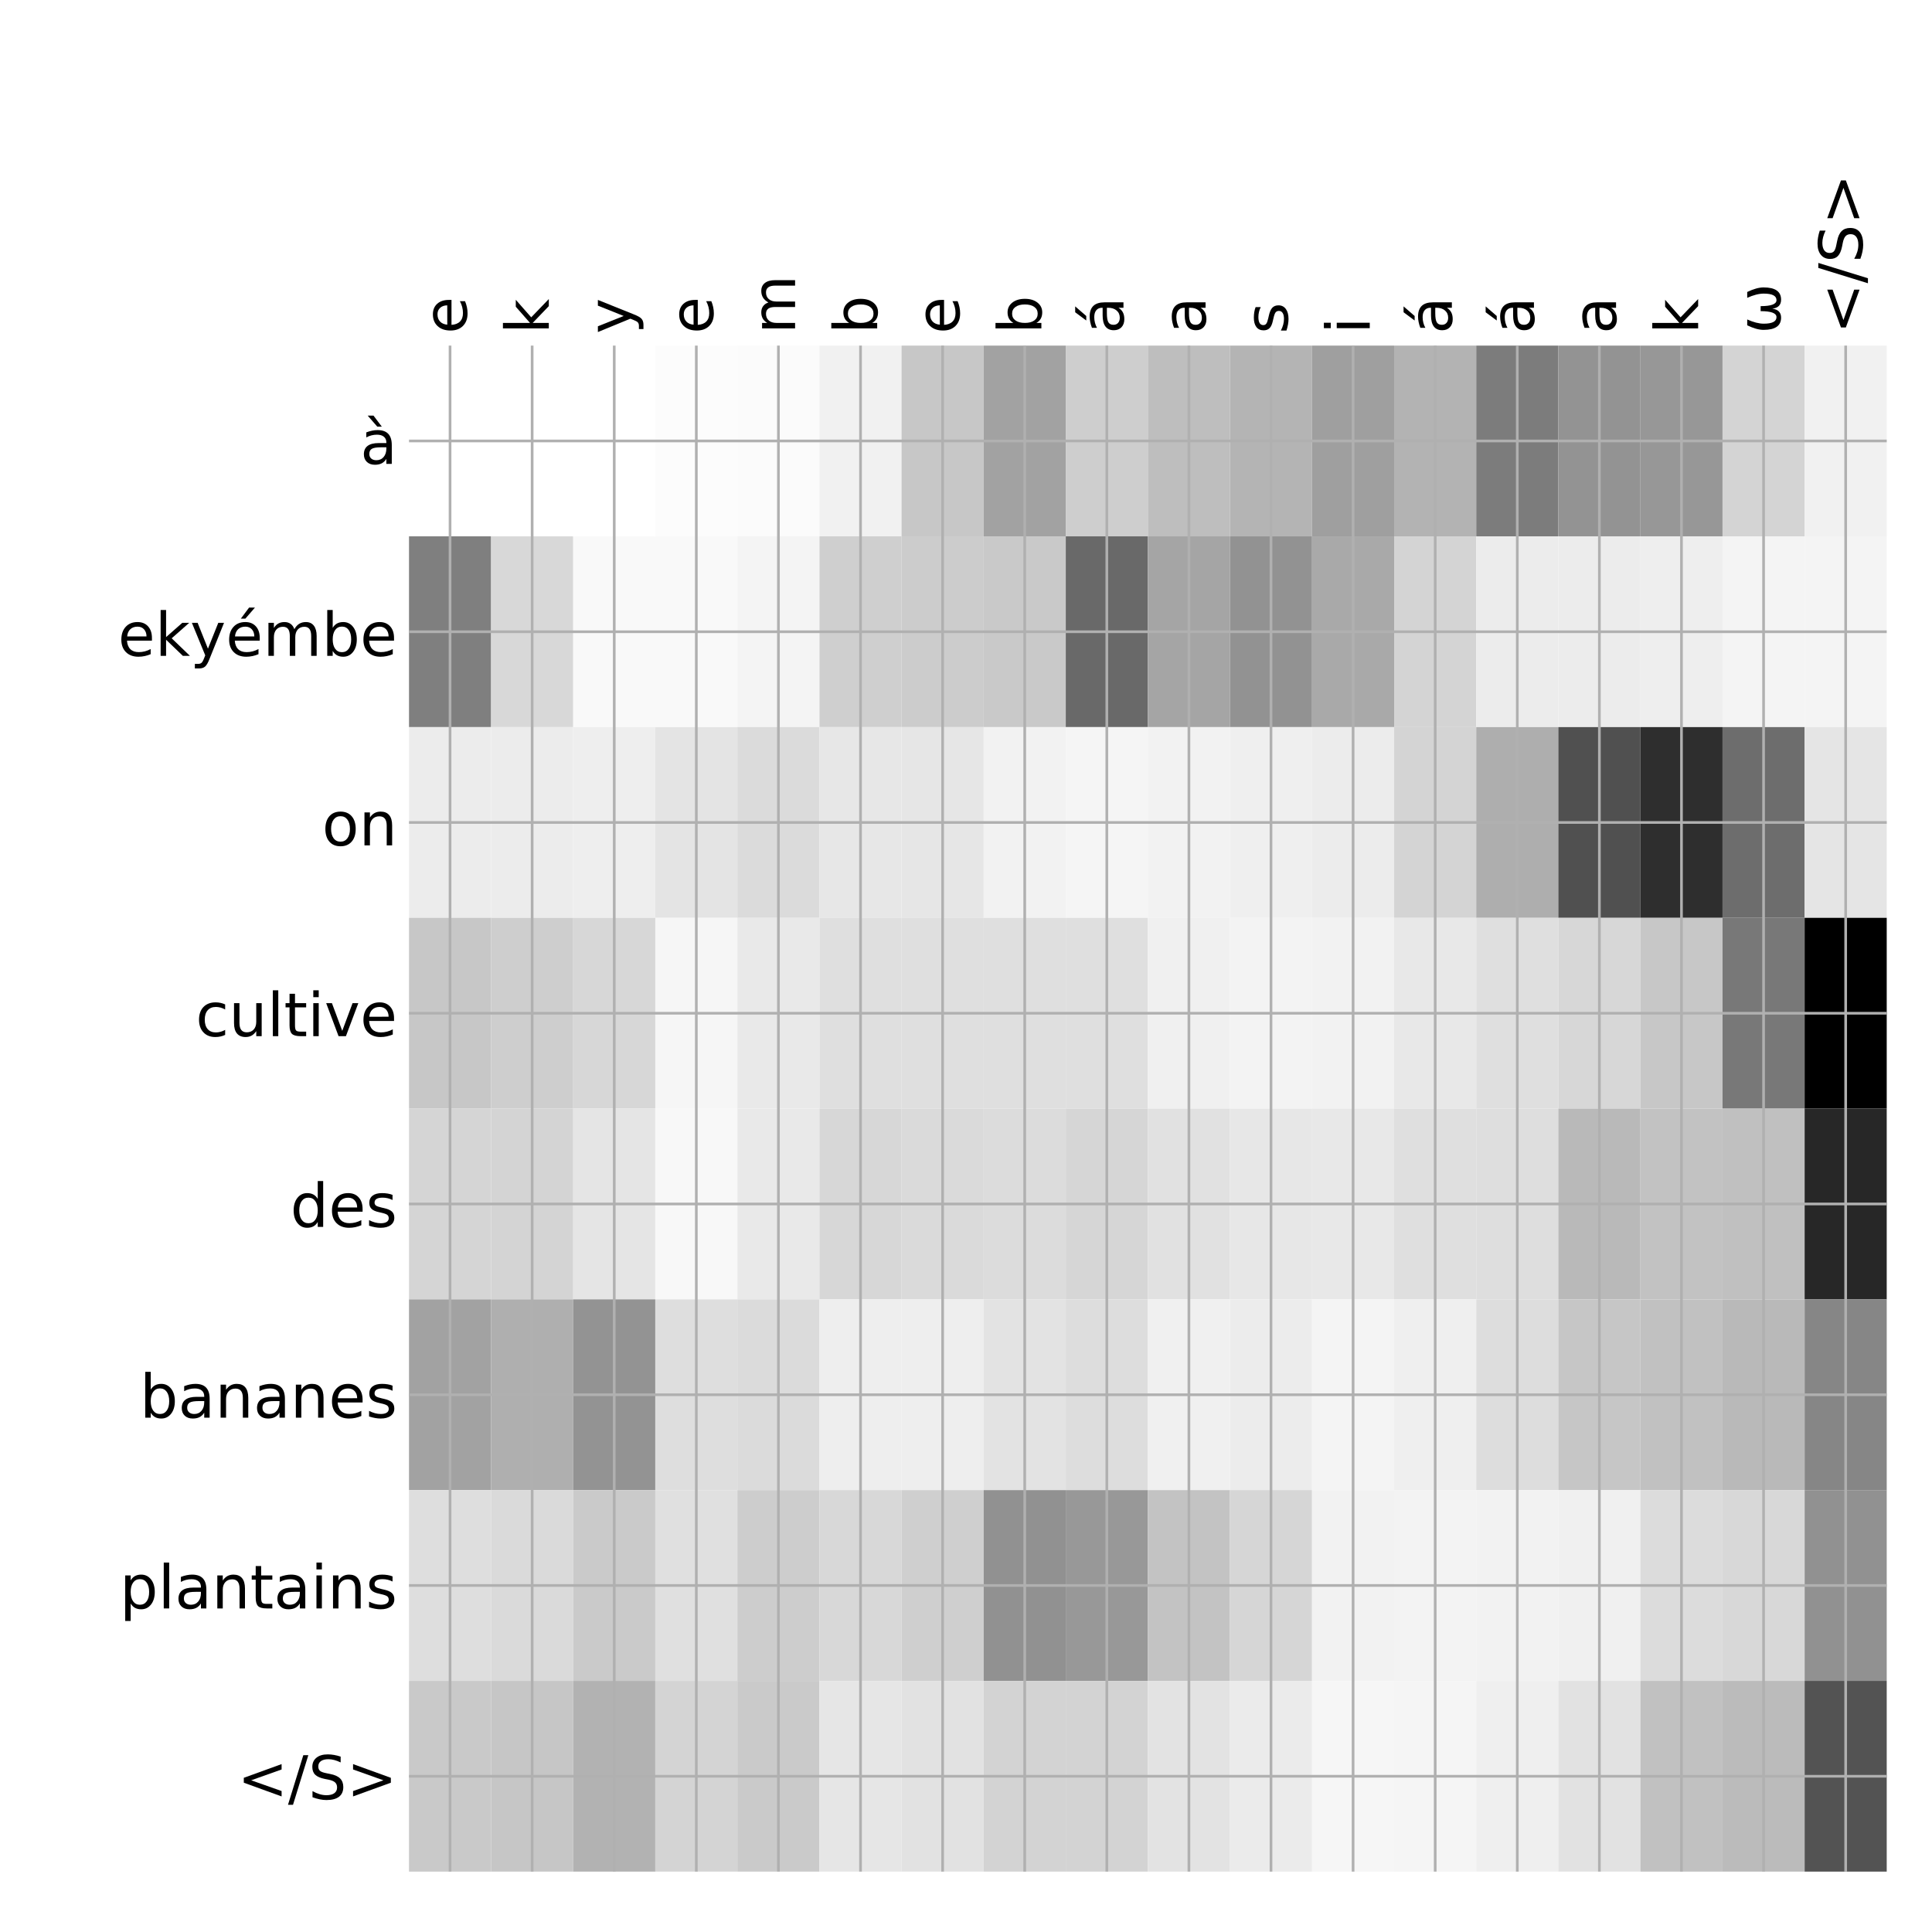 <?xml version="1.0" encoding="utf-8" standalone="no"?>
<!DOCTYPE svg PUBLIC "-//W3C//DTD SVG 1.1//EN"
  "http://www.w3.org/Graphics/SVG/1.1/DTD/svg11.dtd">
<!-- Created with matplotlib (http://matplotlib.org/) -->
<svg height="576pt" version="1.1" viewBox="0 0 576 576" width="576pt" xmlns="http://www.w3.org/2000/svg" xmlns:xlink="http://www.w3.org/1999/xlink">
 <defs>
  <style type="text/css">
*{stroke-linecap:butt;stroke-linejoin:round;}
  </style>
 </defs>
 <g id="figure_1">
  <g id="patch_1">
   <path d="M 0 576 
L 576 576 
L 576 0 
L 0 0 
z
" style="fill:#ffffff;"/>
  </g>
  <g id="axes_1">
   <g id="PolyCollection_1">
    <path clip-path="url(#pdd4d607016)" d="M 121.938 103.033 
L 121.938 159.904 
L 146.413 159.904 
L 146.413 103.033 
L 121.938 103.033 
z
" style="fill:#ffffff;"/>
    <path clip-path="url(#pdd4d607016)" d="M 146.413 103.033 
L 146.413 159.904 
L 170.889 159.904 
L 170.889 103.033 
L 146.413 103.033 
z
" style="fill:#ffffff;"/>
    <path clip-path="url(#pdd4d607016)" d="M 170.889 103.033 
L 170.889 159.904 
L 195.365 159.904 
L 195.365 103.033 
L 170.889 103.033 
z
" style="fill:#ffffff;"/>
    <path clip-path="url(#pdd4d607016)" d="M 195.365 103.033 
L 195.365 159.904 
L 219.84 159.904 
L 219.84 103.033 
L 195.365 103.033 
z
" style="fill:#fcfcfc;"/>
    <path clip-path="url(#pdd4d607016)" d="M 219.84 103.033 
L 219.84 159.904 
L 244.316 159.904 
L 244.316 103.033 
L 219.84 103.033 
z
" style="fill:#fbfbfb;"/>
    <path clip-path="url(#pdd4d607016)" d="M 244.316 103.033 
L 244.316 159.904 
L 268.792 159.904 
L 268.792 103.033 
L 244.316 103.033 
z
" style="fill:#f1f1f1;"/>
    <path clip-path="url(#pdd4d607016)" d="M 268.792 103.033 
L 268.792 159.904 
L 293.267 159.904 
L 293.267 103.033 
L 268.792 103.033 
z
" style="fill:#c7c7c7;"/>
    <path clip-path="url(#pdd4d607016)" d="M 293.267 103.033 
L 293.267 159.904 
L 317.743 159.904 
L 317.743 103.033 
L 293.267 103.033 
z
" style="fill:#a2a2a2;"/>
    <path clip-path="url(#pdd4d607016)" d="M 317.743 103.033 
L 317.743 159.904 
L 342.219 159.904 
L 342.219 103.033 
L 317.743 103.033 
z
" style="fill:#cecece;"/>
    <path clip-path="url(#pdd4d607016)" d="M 342.219 103.033 
L 342.219 159.904 
L 366.694 159.904 
L 366.694 103.033 
L 342.219 103.033 
z
" style="fill:#bebebe;"/>
    <path clip-path="url(#pdd4d607016)" d="M 366.694 103.033 
L 366.694 159.904 
L 391.17 159.904 
L 391.17 103.033 
L 366.694 103.033 
z
" style="fill:#b4b4b4;"/>
    <path clip-path="url(#pdd4d607016)" d="M 391.17 103.033 
L 391.17 159.904 
L 415.646 159.904 
L 415.646 103.033 
L 391.17 103.033 
z
" style="fill:#9f9f9f;"/>
    <path clip-path="url(#pdd4d607016)" d="M 415.646 103.033 
L 415.646 159.904 
L 440.122 159.904 
L 440.122 103.033 
L 415.646 103.033 
z
" style="fill:#b3b3b3;"/>
    <path clip-path="url(#pdd4d607016)" d="M 440.122 103.033 
L 440.122 159.904 
L 464.597 159.904 
L 464.597 103.033 
L 440.122 103.033 
z
" style="fill:#7c7c7c;"/>
    <path clip-path="url(#pdd4d607016)" d="M 464.597 103.033 
L 464.597 159.904 
L 489.073 159.904 
L 489.073 103.033 
L 464.597 103.033 
z
" style="fill:#939393;"/>
    <path clip-path="url(#pdd4d607016)" d="M 489.073 103.033 
L 489.073 159.904 
L 513.549 159.904 
L 513.549 103.033 
L 489.073 103.033 
z
" style="fill:#979797;"/>
    <path clip-path="url(#pdd4d607016)" d="M 513.549 103.033 
L 513.549 159.904 
L 538.024 159.904 
L 538.024 103.033 
L 513.549 103.033 
z
" style="fill:#d4d4d4;"/>
    <path clip-path="url(#pdd4d607016)" d="M 538.024 103.033 
L 538.024 159.904 
L 562.5 159.904 
L 562.5 103.033 
L 538.024 103.033 
z
" style="fill:#f1f1f1;"/>
    <path clip-path="url(#pdd4d607016)" d="M 121.938 159.904 
L 121.938 216.775 
L 146.413 216.775 
L 146.413 159.904 
L 121.938 159.904 
z
" style="fill:#7f7f7f;"/>
    <path clip-path="url(#pdd4d607016)" d="M 146.413 159.904 
L 146.413 216.775 
L 170.889 216.775 
L 170.889 159.904 
L 146.413 159.904 
z
" style="fill:#d8d8d8;"/>
    <path clip-path="url(#pdd4d607016)" d="M 170.889 159.904 
L 170.889 216.775 
L 195.365 216.775 
L 195.365 159.904 
L 170.889 159.904 
z
" style="fill:#f9f9f9;"/>
    <path clip-path="url(#pdd4d607016)" d="M 195.365 159.904 
L 195.365 216.775 
L 219.84 216.775 
L 219.84 159.904 
L 195.365 159.904 
z
" style="fill:#f9f9f9;"/>
    <path clip-path="url(#pdd4d607016)" d="M 219.84 159.904 
L 219.84 216.775 
L 244.316 216.775 
L 244.316 159.904 
L 219.84 159.904 
z
" style="fill:#f4f4f4;"/>
    <path clip-path="url(#pdd4d607016)" d="M 244.316 159.904 
L 244.316 216.775 
L 268.792 216.775 
L 268.792 159.904 
L 244.316 159.904 
z
" style="fill:#cfcfcf;"/>
    <path clip-path="url(#pdd4d607016)" d="M 268.792 159.904 
L 268.792 216.775 
L 293.267 216.775 
L 293.267 159.904 
L 268.792 159.904 
z
" style="fill:#cccccc;"/>
    <path clip-path="url(#pdd4d607016)" d="M 293.267 159.904 
L 293.267 216.775 
L 317.743 216.775 
L 317.743 159.904 
L 293.267 159.904 
z
" style="fill:#c9c9c9;"/>
    <path clip-path="url(#pdd4d607016)" d="M 317.743 159.904 
L 317.743 216.775 
L 342.219 216.775 
L 342.219 159.904 
L 317.743 159.904 
z
" style="fill:#696969;"/>
    <path clip-path="url(#pdd4d607016)" d="M 342.219 159.904 
L 342.219 216.775 
L 366.694 216.775 
L 366.694 159.904 
L 342.219 159.904 
z
" style="fill:#a5a5a5;"/>
    <path clip-path="url(#pdd4d607016)" d="M 366.694 159.904 
L 366.694 216.775 
L 391.17 216.775 
L 391.17 159.904 
L 366.694 159.904 
z
" style="fill:#929292;"/>
    <path clip-path="url(#pdd4d607016)" d="M 391.17 159.904 
L 391.17 216.775 
L 415.646 216.775 
L 415.646 159.904 
L 391.17 159.904 
z
" style="fill:#a9a9a9;"/>
    <path clip-path="url(#pdd4d607016)" d="M 415.646 159.904 
L 415.646 216.775 
L 440.122 216.775 
L 440.122 159.904 
L 415.646 159.904 
z
" style="fill:#d4d4d4;"/>
    <path clip-path="url(#pdd4d607016)" d="M 440.122 159.904 
L 440.122 216.775 
L 464.597 216.775 
L 464.597 159.904 
L 440.122 159.904 
z
" style="fill:#ececec;"/>
    <path clip-path="url(#pdd4d607016)" d="M 464.597 159.904 
L 464.597 216.775 
L 489.073 216.775 
L 489.073 159.904 
L 464.597 159.904 
z
" style="fill:#ececec;"/>
    <path clip-path="url(#pdd4d607016)" d="M 489.073 159.904 
L 489.073 216.775 
L 513.549 216.775 
L 513.549 159.904 
L 489.073 159.904 
z
" style="fill:#eeeeee;"/>
    <path clip-path="url(#pdd4d607016)" d="M 513.549 159.904 
L 513.549 216.775 
L 538.024 216.775 
L 538.024 159.904 
L 513.549 159.904 
z
" style="fill:#f4f4f4;"/>
    <path clip-path="url(#pdd4d607016)" d="M 538.024 159.904 
L 538.024 216.775 
L 562.5 216.775 
L 562.5 159.904 
L 538.024 159.904 
z
" style="fill:#f4f4f4;"/>
    <path clip-path="url(#pdd4d607016)" d="M 121.938 216.775 
L 121.938 273.646 
L 146.413 273.646 
L 146.413 216.775 
L 121.938 216.775 
z
" style="fill:#ececec;"/>
    <path clip-path="url(#pdd4d607016)" d="M 146.413 216.775 
L 146.413 273.646 
L 170.889 273.646 
L 170.889 216.775 
L 146.413 216.775 
z
" style="fill:#ececec;"/>
    <path clip-path="url(#pdd4d607016)" d="M 170.889 216.775 
L 170.889 273.646 
L 195.365 273.646 
L 195.365 216.775 
L 170.889 216.775 
z
" style="fill:#eeeeee;"/>
    <path clip-path="url(#pdd4d607016)" d="M 195.365 216.775 
L 195.365 273.646 
L 219.84 273.646 
L 219.84 216.775 
L 195.365 216.775 
z
" style="fill:#e4e4e4;"/>
    <path clip-path="url(#pdd4d607016)" d="M 219.84 216.775 
L 219.84 273.646 
L 244.316 273.646 
L 244.316 216.775 
L 219.84 216.775 
z
" style="fill:#dbdbdb;"/>
    <path clip-path="url(#pdd4d607016)" d="M 244.316 216.775 
L 244.316 273.646 
L 268.792 273.646 
L 268.792 216.775 
L 244.316 216.775 
z
" style="fill:#e7e7e7;"/>
    <path clip-path="url(#pdd4d607016)" d="M 268.792 216.775 
L 268.792 273.646 
L 293.267 273.646 
L 293.267 216.775 
L 268.792 216.775 
z
" style="fill:#e6e6e6;"/>
    <path clip-path="url(#pdd4d607016)" d="M 293.267 216.775 
L 293.267 273.646 
L 317.743 273.646 
L 317.743 216.775 
L 293.267 216.775 
z
" style="fill:#f2f2f2;"/>
    <path clip-path="url(#pdd4d607016)" d="M 317.743 216.775 
L 317.743 273.646 
L 342.219 273.646 
L 342.219 216.775 
L 317.743 216.775 
z
" style="fill:#f5f5f5;"/>
    <path clip-path="url(#pdd4d607016)" d="M 342.219 216.775 
L 342.219 273.646 
L 366.694 273.646 
L 366.694 216.775 
L 342.219 216.775 
z
" style="fill:#f2f2f2;"/>
    <path clip-path="url(#pdd4d607016)" d="M 366.694 216.775 
L 366.694 273.646 
L 391.17 273.646 
L 391.17 216.775 
L 366.694 216.775 
z
" style="fill:#efefef;"/>
    <path clip-path="url(#pdd4d607016)" d="M 391.17 216.775 
L 391.17 273.646 
L 415.646 273.646 
L 415.646 216.775 
L 391.17 216.775 
z
" style="fill:#ececec;"/>
    <path clip-path="url(#pdd4d607016)" d="M 415.646 216.775 
L 415.646 273.646 
L 440.122 273.646 
L 440.122 216.775 
L 415.646 216.775 
z
" style="fill:#d4d4d4;"/>
    <path clip-path="url(#pdd4d607016)" d="M 440.122 216.775 
L 440.122 273.646 
L 464.597 273.646 
L 464.597 216.775 
L 440.122 216.775 
z
" style="fill:#aeaeae;"/>
    <path clip-path="url(#pdd4d607016)" d="M 464.597 216.775 
L 464.597 273.646 
L 489.073 273.646 
L 489.073 216.775 
L 464.597 216.775 
z
" style="fill:#505050;"/>
    <path clip-path="url(#pdd4d607016)" d="M 489.073 216.775 
L 489.073 273.646 
L 513.549 273.646 
L 513.549 216.775 
L 489.073 216.775 
z
" style="fill:#2e2e2e;"/>
    <path clip-path="url(#pdd4d607016)" d="M 513.549 216.775 
L 513.549 273.646 
L 538.024 273.646 
L 538.024 216.775 
L 513.549 216.775 
z
" style="fill:#6d6d6d;"/>
    <path clip-path="url(#pdd4d607016)" d="M 538.024 216.775 
L 538.024 273.646 
L 562.5 273.646 
L 562.5 216.775 
L 538.024 216.775 
z
" style="fill:#e5e5e5;"/>
    <path clip-path="url(#pdd4d607016)" d="M 121.938 273.646 
L 121.938 330.517 
L 146.413 330.517 
L 146.413 273.646 
L 121.938 273.646 
z
" style="fill:#c7c7c7;"/>
    <path clip-path="url(#pdd4d607016)" d="M 146.413 273.646 
L 146.413 330.517 
L 170.889 330.517 
L 170.889 273.646 
L 146.413 273.646 
z
" style="fill:#cecece;"/>
    <path clip-path="url(#pdd4d607016)" d="M 170.889 273.646 
L 170.889 330.517 
L 195.365 330.517 
L 195.365 273.646 
L 170.889 273.646 
z
" style="fill:#d7d7d7;"/>
    <path clip-path="url(#pdd4d607016)" d="M 195.365 273.646 
L 195.365 330.517 
L 219.84 330.517 
L 219.84 273.646 
L 195.365 273.646 
z
" style="fill:#f6f6f6;"/>
    <path clip-path="url(#pdd4d607016)" d="M 219.84 273.646 
L 219.84 330.517 
L 244.316 330.517 
L 244.316 273.646 
L 219.84 273.646 
z
" style="fill:#e9e9e9;"/>
    <path clip-path="url(#pdd4d607016)" d="M 244.316 273.646 
L 244.316 330.517 
L 268.792 330.517 
L 268.792 273.646 
L 244.316 273.646 
z
" style="fill:#dfdfdf;"/>
    <path clip-path="url(#pdd4d607016)" d="M 268.792 273.646 
L 268.792 330.517 
L 293.267 330.517 
L 293.267 273.646 
L 268.792 273.646 
z
" style="fill:#dfdfdf;"/>
    <path clip-path="url(#pdd4d607016)" d="M 293.267 273.646 
L 293.267 330.517 
L 317.743 330.517 
L 317.743 273.646 
L 293.267 273.646 
z
" style="fill:#dfdfdf;"/>
    <path clip-path="url(#pdd4d607016)" d="M 317.743 273.646 
L 317.743 330.517 
L 342.219 330.517 
L 342.219 273.646 
L 317.743 273.646 
z
" style="fill:#dfdfdf;"/>
    <path clip-path="url(#pdd4d607016)" d="M 342.219 273.646 
L 342.219 330.517 
L 366.694 330.517 
L 366.694 273.646 
L 342.219 273.646 
z
" style="fill:#f0f0f0;"/>
    <path clip-path="url(#pdd4d607016)" d="M 366.694 273.646 
L 366.694 330.517 
L 391.17 330.517 
L 391.17 273.646 
L 366.694 273.646 
z
" style="fill:#f3f3f3;"/>
    <path clip-path="url(#pdd4d607016)" d="M 391.17 273.646 
L 391.17 330.517 
L 415.646 330.517 
L 415.646 273.646 
L 391.17 273.646 
z
" style="fill:#f2f2f2;"/>
    <path clip-path="url(#pdd4d607016)" d="M 415.646 273.646 
L 415.646 330.517 
L 440.122 330.517 
L 440.122 273.646 
L 415.646 273.646 
z
" style="fill:#e8e8e8;"/>
    <path clip-path="url(#pdd4d607016)" d="M 440.122 273.646 
L 440.122 330.517 
L 464.597 330.517 
L 464.597 273.646 
L 440.122 273.646 
z
" style="fill:#dfdfdf;"/>
    <path clip-path="url(#pdd4d607016)" d="M 464.597 273.646 
L 464.597 330.517 
L 489.073 330.517 
L 489.073 273.646 
L 464.597 273.646 
z
" style="fill:#d7d7d7;"/>
    <path clip-path="url(#pdd4d607016)" d="M 489.073 273.646 
L 489.073 330.517 
L 513.549 330.517 
L 513.549 273.646 
L 489.073 273.646 
z
" style="fill:#c7c7c7;"/>
    <path clip-path="url(#pdd4d607016)" d="M 513.549 273.646 
L 513.549 330.517 
L 538.024 330.517 
L 538.024 273.646 
L 513.549 273.646 
z
" style="fill:#787878;"/>
    <path clip-path="url(#pdd4d607016)" d="M 538.024 273.646 
L 538.024 330.517 
L 562.5 330.517 
L 562.5 273.646 
L 538.024 273.646 
z
"/>
    <path clip-path="url(#pdd4d607016)" d="M 121.938 330.517 
L 121.938 387.387 
L 146.413 387.387 
L 146.413 330.517 
L 121.938 330.517 
z
" style="fill:#d5d5d5;"/>
    <path clip-path="url(#pdd4d607016)" d="M 146.413 330.517 
L 146.413 387.387 
L 170.889 387.387 
L 170.889 330.517 
L 146.413 330.517 
z
" style="fill:#d4d4d4;"/>
    <path clip-path="url(#pdd4d607016)" d="M 170.889 330.517 
L 170.889 387.387 
L 195.365 387.387 
L 195.365 330.517 
L 170.889 330.517 
z
" style="fill:#e5e5e5;"/>
    <path clip-path="url(#pdd4d607016)" d="M 195.365 330.517 
L 195.365 387.387 
L 219.84 387.387 
L 219.84 330.517 
L 195.365 330.517 
z
" style="fill:#f8f8f8;"/>
    <path clip-path="url(#pdd4d607016)" d="M 219.84 330.517 
L 219.84 387.387 
L 244.316 387.387 
L 244.316 330.517 
L 219.84 330.517 
z
" style="fill:#e9e9e9;"/>
    <path clip-path="url(#pdd4d607016)" d="M 244.316 330.517 
L 244.316 387.387 
L 268.792 387.387 
L 268.792 330.517 
L 244.316 330.517 
z
" style="fill:#d7d7d7;"/>
    <path clip-path="url(#pdd4d607016)" d="M 268.792 330.517 
L 268.792 387.387 
L 293.267 387.387 
L 293.267 330.517 
L 268.792 330.517 
z
" style="fill:#dadada;"/>
    <path clip-path="url(#pdd4d607016)" d="M 293.267 330.517 
L 293.267 387.387 
L 317.743 387.387 
L 317.743 330.517 
L 293.267 330.517 
z
" style="fill:#dcdcdc;"/>
    <path clip-path="url(#pdd4d607016)" d="M 317.743 330.517 
L 317.743 387.387 
L 342.219 387.387 
L 342.219 330.517 
L 317.743 330.517 
z
" style="fill:#d6d6d6;"/>
    <path clip-path="url(#pdd4d607016)" d="M 342.219 330.517 
L 342.219 387.387 
L 366.694 387.387 
L 366.694 330.517 
L 342.219 330.517 
z
" style="fill:#e1e1e1;"/>
    <path clip-path="url(#pdd4d607016)" d="M 366.694 330.517 
L 366.694 387.387 
L 391.17 387.387 
L 391.17 330.517 
L 366.694 330.517 
z
" style="fill:#e7e7e7;"/>
    <path clip-path="url(#pdd4d607016)" d="M 391.17 330.517 
L 391.17 387.387 
L 415.646 387.387 
L 415.646 330.517 
L 391.17 330.517 
z
" style="fill:#e8e8e8;"/>
    <path clip-path="url(#pdd4d607016)" d="M 415.646 330.517 
L 415.646 387.387 
L 440.122 387.387 
L 440.122 330.517 
L 415.646 330.517 
z
" style="fill:#dfdfdf;"/>
    <path clip-path="url(#pdd4d607016)" d="M 440.122 330.517 
L 440.122 387.387 
L 464.597 387.387 
L 464.597 330.517 
L 440.122 330.517 
z
" style="fill:#dedede;"/>
    <path clip-path="url(#pdd4d607016)" d="M 464.597 330.517 
L 464.597 387.387 
L 489.073 387.387 
L 489.073 330.517 
L 464.597 330.517 
z
" style="fill:#b9b9b9;"/>
    <path clip-path="url(#pdd4d607016)" d="M 489.073 330.517 
L 489.073 387.387 
L 513.549 387.387 
L 513.549 330.517 
L 489.073 330.517 
z
" style="fill:#c2c2c2;"/>
    <path clip-path="url(#pdd4d607016)" d="M 513.549 330.517 
L 513.549 387.387 
L 538.024 387.387 
L 538.024 330.517 
L 513.549 330.517 
z
" style="fill:#c0c0c0;"/>
    <path clip-path="url(#pdd4d607016)" d="M 538.024 330.517 
L 538.024 387.387 
L 562.5 387.387 
L 562.5 330.517 
L 538.024 330.517 
z
" style="fill:#272727;"/>
    <path clip-path="url(#pdd4d607016)" d="M 121.938 387.387 
L 121.938 444.258 
L 146.413 444.258 
L 146.413 387.387 
L 121.938 387.387 
z
" style="fill:#a2a2a2;"/>
    <path clip-path="url(#pdd4d607016)" d="M 146.413 387.387 
L 146.413 444.258 
L 170.889 444.258 
L 170.889 387.387 
L 146.413 387.387 
z
" style="fill:#afafaf;"/>
    <path clip-path="url(#pdd4d607016)" d="M 170.889 387.387 
L 170.889 444.258 
L 195.365 444.258 
L 195.365 387.387 
L 170.889 387.387 
z
" style="fill:#939393;"/>
    <path clip-path="url(#pdd4d607016)" d="M 195.365 387.387 
L 195.365 444.258 
L 219.84 444.258 
L 219.84 387.387 
L 195.365 387.387 
z
" style="fill:#dedede;"/>
    <path clip-path="url(#pdd4d607016)" d="M 219.84 387.387 
L 219.84 444.258 
L 244.316 444.258 
L 244.316 387.387 
L 219.84 387.387 
z
" style="fill:#dbdbdb;"/>
    <path clip-path="url(#pdd4d607016)" d="M 244.316 387.387 
L 244.316 444.258 
L 268.792 444.258 
L 268.792 387.387 
L 244.316 387.387 
z
" style="fill:#eeeeee;"/>
    <path clip-path="url(#pdd4d607016)" d="M 268.792 387.387 
L 268.792 444.258 
L 293.267 444.258 
L 293.267 387.387 
L 268.792 387.387 
z
" style="fill:#eeeeee;"/>
    <path clip-path="url(#pdd4d607016)" d="M 293.267 387.387 
L 293.267 444.258 
L 317.743 444.258 
L 317.743 387.387 
L 293.267 387.387 
z
" style="fill:#e3e3e3;"/>
    <path clip-path="url(#pdd4d607016)" d="M 317.743 387.387 
L 317.743 444.258 
L 342.219 444.258 
L 342.219 387.387 
L 317.743 387.387 
z
" style="fill:#dddddd;"/>
    <path clip-path="url(#pdd4d607016)" d="M 342.219 387.387 
L 342.219 444.258 
L 366.694 444.258 
L 366.694 387.387 
L 342.219 387.387 
z
" style="fill:#f0f0f0;"/>
    <path clip-path="url(#pdd4d607016)" d="M 366.694 387.387 
L 366.694 444.258 
L 391.17 444.258 
L 391.17 387.387 
L 366.694 387.387 
z
" style="fill:#ececec;"/>
    <path clip-path="url(#pdd4d607016)" d="M 391.17 387.387 
L 391.17 444.258 
L 415.646 444.258 
L 415.646 387.387 
L 391.17 387.387 
z
" style="fill:#f4f4f4;"/>
    <path clip-path="url(#pdd4d607016)" d="M 415.646 387.387 
L 415.646 444.258 
L 440.122 444.258 
L 440.122 387.387 
L 415.646 387.387 
z
" style="fill:#efefef;"/>
    <path clip-path="url(#pdd4d607016)" d="M 440.122 387.387 
L 440.122 444.258 
L 464.597 444.258 
L 464.597 387.387 
L 440.122 387.387 
z
" style="fill:#dddddd;"/>
    <path clip-path="url(#pdd4d607016)" d="M 464.597 387.387 
L 464.597 444.258 
L 489.073 444.258 
L 489.073 387.387 
L 464.597 387.387 
z
" style="fill:#c6c6c6;"/>
    <path clip-path="url(#pdd4d607016)" d="M 489.073 387.387 
L 489.073 444.258 
L 513.549 444.258 
L 513.549 387.387 
L 489.073 387.387 
z
" style="fill:#c1c1c1;"/>
    <path clip-path="url(#pdd4d607016)" d="M 513.549 387.387 
L 513.549 444.258 
L 538.024 444.258 
L 538.024 387.387 
L 513.549 387.387 
z
" style="fill:#b9b9b9;"/>
    <path clip-path="url(#pdd4d607016)" d="M 538.024 387.387 
L 538.024 444.258 
L 562.5 444.258 
L 562.5 387.387 
L 538.024 387.387 
z
" style="fill:#868686;"/>
    <path clip-path="url(#pdd4d607016)" d="M 121.938 444.258 
L 121.938 501.129 
L 146.413 501.129 
L 146.413 444.258 
L 121.938 444.258 
z
" style="fill:#dedede;"/>
    <path clip-path="url(#pdd4d607016)" d="M 146.413 444.258 
L 146.413 501.129 
L 170.889 501.129 
L 170.889 444.258 
L 146.413 444.258 
z
" style="fill:#dadada;"/>
    <path clip-path="url(#pdd4d607016)" d="M 170.889 444.258 
L 170.889 501.129 
L 195.365 501.129 
L 195.365 444.258 
L 170.889 444.258 
z
" style="fill:#cacaca;"/>
    <path clip-path="url(#pdd4d607016)" d="M 195.365 444.258 
L 195.365 501.129 
L 219.84 501.129 
L 219.84 444.258 
L 195.365 444.258 
z
" style="fill:#e0e0e0;"/>
    <path clip-path="url(#pdd4d607016)" d="M 219.84 444.258 
L 219.84 501.129 
L 244.316 501.129 
L 244.316 444.258 
L 219.84 444.258 
z
" style="fill:#cdcdcd;"/>
    <path clip-path="url(#pdd4d607016)" d="M 244.316 444.258 
L 244.316 501.129 
L 268.792 501.129 
L 268.792 444.258 
L 244.316 444.258 
z
" style="fill:#d8d8d8;"/>
    <path clip-path="url(#pdd4d607016)" d="M 268.792 444.258 
L 268.792 501.129 
L 293.267 501.129 
L 293.267 444.258 
L 268.792 444.258 
z
" style="fill:#cfcfcf;"/>
    <path clip-path="url(#pdd4d607016)" d="M 293.267 444.258 
L 293.267 501.129 
L 317.743 501.129 
L 317.743 444.258 
L 293.267 444.258 
z
" style="fill:#919191;"/>
    <path clip-path="url(#pdd4d607016)" d="M 317.743 444.258 
L 317.743 501.129 
L 342.219 501.129 
L 342.219 444.258 
L 317.743 444.258 
z
" style="fill:#989898;"/>
    <path clip-path="url(#pdd4d607016)" d="M 342.219 444.258 
L 342.219 501.129 
L 366.694 501.129 
L 366.694 444.258 
L 342.219 444.258 
z
" style="fill:#c3c3c3;"/>
    <path clip-path="url(#pdd4d607016)" d="M 366.694 444.258 
L 366.694 501.129 
L 391.17 501.129 
L 391.17 444.258 
L 366.694 444.258 
z
" style="fill:#d6d6d6;"/>
    <path clip-path="url(#pdd4d607016)" d="M 391.17 444.258 
L 391.17 501.129 
L 415.646 501.129 
L 415.646 444.258 
L 391.17 444.258 
z
" style="fill:#f2f2f2;"/>
    <path clip-path="url(#pdd4d607016)" d="M 415.646 444.258 
L 415.646 501.129 
L 440.122 501.129 
L 440.122 444.258 
L 415.646 444.258 
z
" style="fill:#f3f3f3;"/>
    <path clip-path="url(#pdd4d607016)" d="M 440.122 444.258 
L 440.122 501.129 
L 464.597 501.129 
L 464.597 444.258 
L 440.122 444.258 
z
" style="fill:#f2f2f2;"/>
    <path clip-path="url(#pdd4d607016)" d="M 464.597 444.258 
L 464.597 501.129 
L 489.073 501.129 
L 489.073 444.258 
L 464.597 444.258 
z
" style="fill:#f0f0f0;"/>
    <path clip-path="url(#pdd4d607016)" d="M 489.073 444.258 
L 489.073 501.129 
L 513.549 501.129 
L 513.549 444.258 
L 489.073 444.258 
z
" style="fill:#dcdcdc;"/>
    <path clip-path="url(#pdd4d607016)" d="M 513.549 444.258 
L 513.549 501.129 
L 538.024 501.129 
L 538.024 444.258 
L 513.549 444.258 
z
" style="fill:#d8d8d8;"/>
    <path clip-path="url(#pdd4d607016)" d="M 538.024 444.258 
L 538.024 501.129 
L 562.5 501.129 
L 562.5 444.258 
L 538.024 444.258 
z
" style="fill:#919191;"/>
    <path clip-path="url(#pdd4d607016)" d="M 121.938 501.129 
L 121.938 558 
L 146.413 558 
L 146.413 501.129 
L 121.938 501.129 
z
" style="fill:#c9c9c9;"/>
    <path clip-path="url(#pdd4d607016)" d="M 146.413 501.129 
L 146.413 558 
L 170.889 558 
L 170.889 501.129 
L 146.413 501.129 
z
" style="fill:#c6c6c6;"/>
    <path clip-path="url(#pdd4d607016)" d="M 170.889 501.129 
L 170.889 558 
L 195.365 558 
L 195.365 501.129 
L 170.889 501.129 
z
" style="fill:#b2b2b2;"/>
    <path clip-path="url(#pdd4d607016)" d="M 195.365 501.129 
L 195.365 558 
L 219.84 558 
L 219.84 501.129 
L 195.365 501.129 
z
" style="fill:#d4d4d4;"/>
    <path clip-path="url(#pdd4d607016)" d="M 219.84 501.129 
L 219.84 558 
L 244.316 558 
L 244.316 501.129 
L 219.84 501.129 
z
" style="fill:#cacaca;"/>
    <path clip-path="url(#pdd4d607016)" d="M 244.316 501.129 
L 244.316 558 
L 268.792 558 
L 268.792 501.129 
L 244.316 501.129 
z
" style="fill:#e6e6e6;"/>
    <path clip-path="url(#pdd4d607016)" d="M 268.792 501.129 
L 268.792 558 
L 293.267 558 
L 293.267 501.129 
L 268.792 501.129 
z
" style="fill:#e2e2e2;"/>
    <path clip-path="url(#pdd4d607016)" d="M 293.267 501.129 
L 293.267 558 
L 317.743 558 
L 317.743 501.129 
L 293.267 501.129 
z
" style="fill:#d3d3d3;"/>
    <path clip-path="url(#pdd4d607016)" d="M 317.743 501.129 
L 317.743 558 
L 342.219 558 
L 342.219 501.129 
L 317.743 501.129 
z
" style="fill:#d3d3d3;"/>
    <path clip-path="url(#pdd4d607016)" d="M 342.219 501.129 
L 342.219 558 
L 366.694 558 
L 366.694 501.129 
L 342.219 501.129 
z
" style="fill:#e3e3e3;"/>
    <path clip-path="url(#pdd4d607016)" d="M 366.694 501.129 
L 366.694 558 
L 391.17 558 
L 391.17 501.129 
L 366.694 501.129 
z
" style="fill:#ebebeb;"/>
    <path clip-path="url(#pdd4d607016)" d="M 391.17 501.129 
L 391.17 558 
L 415.646 558 
L 415.646 501.129 
L 391.17 501.129 
z
" style="fill:#f6f6f6;"/>
    <path clip-path="url(#pdd4d607016)" d="M 415.646 501.129 
L 415.646 558 
L 440.122 558 
L 440.122 501.129 
L 415.646 501.129 
z
" style="fill:#f5f5f5;"/>
    <path clip-path="url(#pdd4d607016)" d="M 440.122 501.129 
L 440.122 558 
L 464.597 558 
L 464.597 501.129 
L 440.122 501.129 
z
" style="fill:#efefef;"/>
    <path clip-path="url(#pdd4d607016)" d="M 464.597 501.129 
L 464.597 558 
L 489.073 558 
L 489.073 501.129 
L 464.597 501.129 
z
" style="fill:#e2e2e2;"/>
    <path clip-path="url(#pdd4d607016)" d="M 489.073 501.129 
L 489.073 558 
L 513.549 558 
L 513.549 501.129 
L 489.073 501.129 
z
" style="fill:#c1c1c1;"/>
    <path clip-path="url(#pdd4d607016)" d="M 513.549 501.129 
L 513.549 558 
L 538.024 558 
L 538.024 501.129 
L 513.549 501.129 
z
" style="fill:#bbbbbb;"/>
    <path clip-path="url(#pdd4d607016)" d="M 538.024 501.129 
L 538.024 558 
L 562.5 558 
L 562.5 501.129 
L 538.024 501.129 
z
" style="fill:#535353;"/>
   </g>
   <g id="matplotlib.axis_1">
    <g id="xtick_1">
     <g id="line2d_1">
      <path clip-path="url(#pdd4d607016)" d="M 134.175 558 
L 134.175 103.033 
" style="fill:none;stroke:#b0b0b0;stroke-linecap:square;stroke-width:0.8;"/>
     </g>
     <g id="line2d_2"/>
     <g id="text_1">
      <!-- e -->
      <defs>
       <path d="M 56.203 29.594 
L 56.203 25.203 
L 14.891 25.203 
Q 15.484 15.922 20.484 11.062 
Q 25.484 6.203 34.422 6.203 
Q 39.594 6.203 44.453 7.469 
Q 49.312 8.734 54.109 11.281 
L 54.109 2.781 
Q 49.266 0.734 44.188 -0.344 
Q 39.109 -1.422 33.891 -1.422 
Q 20.797 -1.422 13.156 6.188 
Q 5.516 13.812 5.516 26.812 
Q 5.516 40.234 12.766 48.109 
Q 20.016 56 32.328 56 
Q 43.359 56 49.781 48.891 
Q 56.203 41.797 56.203 29.594 
z
M 47.219 32.234 
Q 47.125 39.594 43.094 43.984 
Q 39.062 48.391 32.422 48.391 
Q 24.906 48.391 20.391 44.141 
Q 15.875 39.891 15.188 32.172 
z
" id="DejaVuSans-65"/>
      </defs>
      <g transform="translate(139.142 99.533)rotate(-90)scale(0.18 -0.18)">
       <use xlink:href="#DejaVuSans-65"/>
      </g>
     </g>
    </g>
    <g id="xtick_2">
     <g id="line2d_3">
      <path clip-path="url(#pdd4d607016)" d="M 158.651 558 
L 158.651 103.033 
" style="fill:none;stroke:#b0b0b0;stroke-linecap:square;stroke-width:0.8;"/>
     </g>
     <g id="line2d_4"/>
     <g id="text_2">
      <!-- k -->
      <defs>
       <path d="M 9.078 75.984 
L 18.109 75.984 
L 18.109 31.109 
L 44.922 54.688 
L 56.391 54.688 
L 27.391 29.109 
L 57.625 0 
L 45.906 0 
L 18.109 26.703 
L 18.109 0 
L 9.078 0 
z
" id="DejaVuSans-6b"/>
      </defs>
      <g transform="translate(163.618 99.533)rotate(-90)scale(0.18 -0.18)">
       <use xlink:href="#DejaVuSans-6b"/>
      </g>
     </g>
    </g>
    <g id="xtick_3">
     <g id="line2d_5">
      <path clip-path="url(#pdd4d607016)" d="M 183.127 558 
L 183.127 103.033 
" style="fill:none;stroke:#b0b0b0;stroke-linecap:square;stroke-width:0.8;"/>
     </g>
     <g id="line2d_6"/>
     <g id="text_3">
      <!-- y -->
      <defs>
       <path d="M 32.172 -5.078 
Q 28.375 -14.844 24.75 -17.812 
Q 21.141 -20.797 15.094 -20.797 
L 7.906 -20.797 
L 7.906 -13.281 
L 13.188 -13.281 
Q 16.891 -13.281 18.938 -11.516 
Q 21 -9.766 23.484 -3.219 
L 25.094 0.875 
L 2.984 54.688 
L 12.5 54.688 
L 29.594 11.922 
L 46.688 54.688 
L 56.203 54.688 
z
" id="DejaVuSans-79"/>
      </defs>
      <g transform="translate(188.094 99.533)rotate(-90)scale(0.18 -0.18)">
       <use xlink:href="#DejaVuSans-79"/>
      </g>
     </g>
    </g>
    <g id="xtick_4">
     <g id="line2d_7">
      <path clip-path="url(#pdd4d607016)" d="M 207.602 558 
L 207.602 103.033 
" style="fill:none;stroke:#b0b0b0;stroke-linecap:square;stroke-width:0.8;"/>
     </g>
     <g id="line2d_8"/>
     <g id="text_4">
      <!-- e -->
      <g transform="translate(212.569 99.533)rotate(-90)scale(0.18 -0.18)">
       <use xlink:href="#DejaVuSans-65"/>
      </g>
     </g>
    </g>
    <g id="xtick_5">
     <g id="line2d_9">
      <path clip-path="url(#pdd4d607016)" d="M 232.078 558 
L 232.078 103.033 
" style="fill:none;stroke:#b0b0b0;stroke-linecap:square;stroke-width:0.8;"/>
     </g>
     <g id="line2d_10"/>
     <g id="text_5">
      <!-- m -->
      <defs>
       <path d="M 52 44.188 
Q 55.375 50.25 60.062 53.125 
Q 64.75 56 71.094 56 
Q 79.641 56 84.281 50.016 
Q 88.922 44.047 88.922 33.016 
L 88.922 0 
L 79.891 0 
L 79.891 32.719 
Q 79.891 40.578 77.094 44.375 
Q 74.312 48.188 68.609 48.188 
Q 61.625 48.188 57.562 43.547 
Q 53.516 38.922 53.516 30.906 
L 53.516 0 
L 44.484 0 
L 44.484 32.719 
Q 44.484 40.625 41.703 44.406 
Q 38.922 48.188 33.109 48.188 
Q 26.219 48.188 22.156 43.531 
Q 18.109 38.875 18.109 30.906 
L 18.109 0 
L 9.078 0 
L 9.078 54.688 
L 18.109 54.688 
L 18.109 46.188 
Q 21.188 51.219 25.484 53.609 
Q 29.781 56 35.688 56 
Q 41.656 56 45.828 52.969 
Q 50 49.953 52 44.188 
z
" id="DejaVuSans-6d"/>
      </defs>
      <g transform="translate(237.045 99.533)rotate(-90)scale(0.18 -0.18)">
       <use xlink:href="#DejaVuSans-6d"/>
      </g>
     </g>
    </g>
    <g id="xtick_6">
     <g id="line2d_11">
      <path clip-path="url(#pdd4d607016)" d="M 256.554 558 
L 256.554 103.033 
" style="fill:none;stroke:#b0b0b0;stroke-linecap:square;stroke-width:0.8;"/>
     </g>
     <g id="line2d_12"/>
     <g id="text_6">
      <!-- b -->
      <defs>
       <path d="M 48.688 27.297 
Q 48.688 37.203 44.609 42.844 
Q 40.531 48.484 33.406 48.484 
Q 26.266 48.484 22.188 42.844 
Q 18.109 37.203 18.109 27.297 
Q 18.109 17.391 22.188 11.75 
Q 26.266 6.109 33.406 6.109 
Q 40.531 6.109 44.609 11.75 
Q 48.688 17.391 48.688 27.297 
z
M 18.109 46.391 
Q 20.953 51.266 25.266 53.625 
Q 29.594 56 35.594 56 
Q 45.562 56 51.781 48.094 
Q 58.016 40.188 58.016 27.297 
Q 58.016 14.406 51.781 6.484 
Q 45.562 -1.422 35.594 -1.422 
Q 29.594 -1.422 25.266 0.953 
Q 20.953 3.328 18.109 8.203 
L 18.109 0 
L 9.078 0 
L 9.078 75.984 
L 18.109 75.984 
z
" id="DejaVuSans-62"/>
      </defs>
      <g transform="translate(261.521 99.533)rotate(-90)scale(0.18 -0.18)">
       <use xlink:href="#DejaVuSans-62"/>
      </g>
     </g>
    </g>
    <g id="xtick_7">
     <g id="line2d_13">
      <path clip-path="url(#pdd4d607016)" d="M 281.03 558 
L 281.03 103.033 
" style="fill:none;stroke:#b0b0b0;stroke-linecap:square;stroke-width:0.8;"/>
     </g>
     <g id="line2d_14"/>
     <g id="text_7">
      <!-- e -->
      <g transform="translate(285.996 99.533)rotate(-90)scale(0.18 -0.18)">
       <use xlink:href="#DejaVuSans-65"/>
      </g>
     </g>
    </g>
    <g id="xtick_8">
     <g id="line2d_15">
      <path clip-path="url(#pdd4d607016)" d="M 305.505 558 
L 305.505 103.033 
" style="fill:none;stroke:#b0b0b0;stroke-linecap:square;stroke-width:0.8;"/>
     </g>
     <g id="line2d_16"/>
     <g id="text_8">
      <!-- b -->
      <g transform="translate(310.472 99.533)rotate(-90)scale(0.18 -0.18)">
       <use xlink:href="#DejaVuSans-62"/>
      </g>
     </g>
    </g>
    <g id="xtick_9">
     <g id="line2d_17">
      <path clip-path="url(#pdd4d607016)" d="M 329.981 558 
L 329.981 103.033 
" style="fill:none;stroke:#b0b0b0;stroke-linecap:square;stroke-width:0.8;"/>
     </g>
     <g id="line2d_18"/>
     <g id="text_9">
      <!-- á -->
      <defs>
       <path d="M 34.281 27.484 
Q 23.391 27.484 19.188 25 
Q 14.984 22.516 14.984 16.5 
Q 14.984 11.719 18.141 8.906 
Q 21.297 6.109 26.703 6.109 
Q 34.188 6.109 38.703 11.406 
Q 43.219 16.703 43.219 25.484 
L 43.219 27.484 
z
M 52.203 31.203 
L 52.203 0 
L 43.219 0 
L 43.219 8.297 
Q 40.141 3.328 35.547 0.953 
Q 30.953 -1.422 24.312 -1.422 
Q 15.922 -1.422 10.953 3.297 
Q 6 8.016 6 15.922 
Q 6 25.141 12.172 29.828 
Q 18.359 34.516 30.609 34.516 
L 43.219 34.516 
L 43.219 35.406 
Q 43.219 41.609 39.141 45 
Q 35.062 48.391 27.688 48.391 
Q 23 48.391 18.547 47.266 
Q 14.109 46.141 10.016 43.891 
L 10.016 52.203 
Q 14.938 54.109 19.578 55.047 
Q 24.219 56 28.609 56 
Q 40.484 56 46.344 49.844 
Q 52.203 43.703 52.203 31.203 
z
M 35.781 79.984 
L 45.5 79.984 
L 29.594 61.625 
L 22.109 61.625 
z
" id="DejaVuSans-e1"/>
      </defs>
      <g transform="translate(334.948 99.533)rotate(-90)scale(0.18 -0.18)">
       <use xlink:href="#DejaVuSans-e1"/>
      </g>
     </g>
    </g>
    <g id="xtick_10">
     <g id="line2d_19">
      <path clip-path="url(#pdd4d607016)" d="M 354.457 558 
L 354.457 103.033 
" style="fill:none;stroke:#b0b0b0;stroke-linecap:square;stroke-width:0.8;"/>
     </g>
     <g id="line2d_20"/>
     <g id="text_10">
      <!-- a -->
      <defs>
       <path d="M 34.281 27.484 
Q 23.391 27.484 19.188 25 
Q 14.984 22.516 14.984 16.5 
Q 14.984 11.719 18.141 8.906 
Q 21.297 6.109 26.703 6.109 
Q 34.188 6.109 38.703 11.406 
Q 43.219 16.703 43.219 25.484 
L 43.219 27.484 
z
M 52.203 31.203 
L 52.203 0 
L 43.219 0 
L 43.219 8.297 
Q 40.141 3.328 35.547 0.953 
Q 30.953 -1.422 24.312 -1.422 
Q 15.922 -1.422 10.953 3.297 
Q 6 8.016 6 15.922 
Q 6 25.141 12.172 29.828 
Q 18.359 34.516 30.609 34.516 
L 43.219 34.516 
L 43.219 35.406 
Q 43.219 41.609 39.141 45 
Q 35.062 48.391 27.688 48.391 
Q 23 48.391 18.547 47.266 
Q 14.109 46.141 10.016 43.891 
L 10.016 52.203 
Q 14.938 54.109 19.578 55.047 
Q 24.219 56 28.609 56 
Q 40.484 56 46.344 49.844 
Q 52.203 43.703 52.203 31.203 
z
" id="DejaVuSans-61"/>
      </defs>
      <g transform="translate(359.423 99.533)rotate(-90)scale(0.18 -0.18)">
       <use xlink:href="#DejaVuSans-61"/>
      </g>
     </g>
    </g>
    <g id="xtick_11">
     <g id="line2d_21">
      <path clip-path="url(#pdd4d607016)" d="M 378.932 558 
L 378.932 103.033 
" style="fill:none;stroke:#b0b0b0;stroke-linecap:square;stroke-width:0.8;"/>
     </g>
     <g id="line2d_22"/>
     <g id="text_11">
      <!-- s -->
      <defs>
       <path d="M 44.281 53.078 
L 44.281 44.578 
Q 40.484 46.531 36.375 47.5 
Q 32.281 48.484 27.875 48.484 
Q 21.188 48.484 17.844 46.438 
Q 14.5 44.391 14.5 40.281 
Q 14.5 37.156 16.891 35.375 
Q 19.281 33.594 26.516 31.984 
L 29.594 31.297 
Q 39.156 29.25 43.188 25.516 
Q 47.219 21.781 47.219 15.094 
Q 47.219 7.469 41.188 3.016 
Q 35.156 -1.422 24.609 -1.422 
Q 20.219 -1.422 15.453 -0.562 
Q 10.688 0.297 5.422 2 
L 5.422 11.281 
Q 10.406 8.688 15.234 7.391 
Q 20.062 6.109 24.812 6.109 
Q 31.156 6.109 34.562 8.281 
Q 37.984 10.453 37.984 14.406 
Q 37.984 18.062 35.516 20.016 
Q 33.062 21.969 24.703 23.781 
L 21.578 24.516 
Q 13.234 26.266 9.516 29.906 
Q 5.812 33.547 5.812 39.891 
Q 5.812 47.609 11.281 51.797 
Q 16.75 56 26.812 56 
Q 31.781 56 36.172 55.266 
Q 40.578 54.547 44.281 53.078 
z
" id="DejaVuSans-73"/>
      </defs>
      <g transform="translate(383.899 99.533)rotate(-90)scale(0.18 -0.18)">
       <use xlink:href="#DejaVuSans-73"/>
      </g>
     </g>
    </g>
    <g id="xtick_12">
     <g id="line2d_23">
      <path clip-path="url(#pdd4d607016)" d="M 403.408 558 
L 403.408 103.033 
" style="fill:none;stroke:#b0b0b0;stroke-linecap:square;stroke-width:0.8;"/>
     </g>
     <g id="line2d_24"/>
     <g id="text_12">
      <!-- i -->
      <defs>
       <path d="M 9.422 54.688 
L 18.406 54.688 
L 18.406 0 
L 9.422 0 
z
M 9.422 75.984 
L 18.406 75.984 
L 18.406 64.594 
L 9.422 64.594 
z
" id="DejaVuSans-69"/>
      </defs>
      <g transform="translate(408.375 99.533)rotate(-90)scale(0.18 -0.18)">
       <use xlink:href="#DejaVuSans-69"/>
      </g>
     </g>
    </g>
    <g id="xtick_13">
     <g id="line2d_25">
      <path clip-path="url(#pdd4d607016)" d="M 427.884 558 
L 427.884 103.033 
" style="fill:none;stroke:#b0b0b0;stroke-linecap:square;stroke-width:0.8;"/>
     </g>
     <g id="line2d_26"/>
     <g id="text_13">
      <!-- á -->
      <g transform="translate(432.851 99.533)rotate(-90)scale(0.18 -0.18)">
       <use xlink:href="#DejaVuSans-e1"/>
      </g>
     </g>
    </g>
    <g id="xtick_14">
     <g id="line2d_27">
      <path clip-path="url(#pdd4d607016)" d="M 452.359 558 
L 452.359 103.033 
" style="fill:none;stroke:#b0b0b0;stroke-linecap:square;stroke-width:0.8;"/>
     </g>
     <g id="line2d_28"/>
     <g id="text_14">
      <!-- á -->
      <g transform="translate(457.326 99.533)rotate(-90)scale(0.18 -0.18)">
       <use xlink:href="#DejaVuSans-e1"/>
      </g>
     </g>
    </g>
    <g id="xtick_15">
     <g id="line2d_29">
      <path clip-path="url(#pdd4d607016)" d="M 476.835 558 
L 476.835 103.033 
" style="fill:none;stroke:#b0b0b0;stroke-linecap:square;stroke-width:0.8;"/>
     </g>
     <g id="line2d_30"/>
     <g id="text_15">
      <!-- a -->
      <g transform="translate(481.802 99.533)rotate(-90)scale(0.18 -0.18)">
       <use xlink:href="#DejaVuSans-61"/>
      </g>
     </g>
    </g>
    <g id="xtick_16">
     <g id="line2d_31">
      <path clip-path="url(#pdd4d607016)" d="M 501.311 558 
L 501.311 103.033 
" style="fill:none;stroke:#b0b0b0;stroke-linecap:square;stroke-width:0.8;"/>
     </g>
     <g id="line2d_32"/>
     <g id="text_16">
      <!-- k -->
      <g transform="translate(506.278 99.533)rotate(-90)scale(0.18 -0.18)">
       <use xlink:href="#DejaVuSans-6b"/>
      </g>
     </g>
    </g>
    <g id="xtick_17">
     <g id="line2d_33">
      <path clip-path="url(#pdd4d607016)" d="M 525.786 558 
L 525.786 103.033 
" style="fill:none;stroke:#b0b0b0;stroke-linecap:square;stroke-width:0.8;"/>
     </g>
     <g id="line2d_34"/>
     <g id="text_17">
      <!-- ω -->
      <defs>
       <path d="M 26.859 -1.422 
Q 6.594 -1.422 6.594 27.594 
Q 6.594 39.062 14.156 54.688 
L 23.828 54.688 
Q 16.844 39.062 16.844 27.344 
Q 16.844 6.203 27.688 6.203 
Q 37.594 6.203 37.594 32.469 
L 45.906 32.469 
Q 45.906 6.203 55.812 6.203 
Q 66.656 6.203 66.656 27.344 
Q 66.656 39.062 59.672 54.688 
L 69.344 54.688 
Q 76.906 39.062 76.906 27.594 
Q 76.906 -1.422 56.641 -1.422 
Q 43.359 -1.422 41.75 13.188 
Q 39.75 -1.422 26.859 -1.422 
z
" id="DejaVuSans-3c9"/>
      </defs>
      <g transform="translate(530.753 99.533)rotate(-90)scale(0.18 -0.18)">
       <use xlink:href="#DejaVuSans-3c9"/>
      </g>
     </g>
    </g>
    <g id="xtick_18">
     <g id="line2d_35">
      <path clip-path="url(#pdd4d607016)" d="M 550.262 558 
L 550.262 103.033 
" style="fill:none;stroke:#b0b0b0;stroke-linecap:square;stroke-width:0.8;"/>
     </g>
     <g id="line2d_36"/>
     <g id="text_18">
      <!-- &lt;/S&gt; -->
      <defs>
       <path d="M 73.188 49.219 
L 22.797 31.297 
L 73.188 13.484 
L 73.188 4.594 
L 10.594 27.297 
L 10.594 35.406 
L 73.188 58.109 
z
" id="DejaVuSans-3c"/>
       <path d="M 25.391 72.906 
L 33.688 72.906 
L 8.297 -9.281 
L 0 -9.281 
z
" id="DejaVuSans-2f"/>
       <path d="M 53.516 70.516 
L 53.516 60.891 
Q 47.906 63.578 42.922 64.891 
Q 37.938 66.219 33.297 66.219 
Q 25.25 66.219 20.875 63.094 
Q 16.5 59.969 16.5 54.203 
Q 16.5 49.359 19.406 46.891 
Q 22.312 44.438 30.422 42.922 
L 36.375 41.703 
Q 47.406 39.594 52.656 34.297 
Q 57.906 29 57.906 20.125 
Q 57.906 9.516 50.797 4.047 
Q 43.703 -1.422 29.984 -1.422 
Q 24.812 -1.422 18.969 -0.25 
Q 13.141 0.922 6.891 3.219 
L 6.891 13.375 
Q 12.891 10.016 18.656 8.297 
Q 24.422 6.594 29.984 6.594 
Q 38.422 6.594 43.016 9.906 
Q 47.609 13.234 47.609 19.391 
Q 47.609 24.75 44.312 27.781 
Q 41.016 30.812 33.5 32.328 
L 27.484 33.5 
Q 16.453 35.688 11.516 40.375 
Q 6.594 45.062 6.594 53.422 
Q 6.594 63.094 13.406 68.656 
Q 20.219 74.219 32.172 74.219 
Q 37.312 74.219 42.625 73.281 
Q 47.953 72.359 53.516 70.516 
z
" id="DejaVuSans-53"/>
       <path d="M 10.594 49.219 
L 10.594 58.109 
L 73.188 35.406 
L 73.188 27.297 
L 10.594 4.594 
L 10.594 13.484 
L 60.891 31.297 
z
" id="DejaVuSans-3e"/>
      </defs>
      <g transform="translate(555.229 99.533)rotate(-90)scale(0.18 -0.18)">
       <use xlink:href="#DejaVuSans-3c"/>
       <use x="83.789" xlink:href="#DejaVuSans-2f"/>
       <use x="117.48" xlink:href="#DejaVuSans-53"/>
       <use x="180.957" xlink:href="#DejaVuSans-3e"/>
      </g>
     </g>
    </g>
   </g>
   <g id="matplotlib.axis_2">
    <g id="ytick_1">
     <g id="line2d_37">
      <path clip-path="url(#pdd4d607016)" d="M 121.938 131.469 
L 562.5 131.469 
" style="fill:none;stroke:#b0b0b0;stroke-linecap:square;stroke-width:0.8;"/>
     </g>
     <g id="line2d_38"/>
     <g id="text_19">
      <!-- à -->
      <defs>
       <path d="M 34.281 27.484 
Q 23.391 27.484 19.188 25 
Q 14.984 22.516 14.984 16.5 
Q 14.984 11.719 18.141 8.906 
Q 21.297 6.109 26.703 6.109 
Q 34.188 6.109 38.703 11.406 
Q 43.219 16.703 43.219 25.484 
L 43.219 27.484 
z
M 52.203 31.203 
L 52.203 0 
L 43.219 0 
L 43.219 8.297 
Q 40.141 3.328 35.547 0.953 
Q 30.953 -1.422 24.312 -1.422 
Q 15.922 -1.422 10.953 3.297 
Q 6 8.016 6 15.922 
Q 6 25.141 12.172 29.828 
Q 18.359 34.516 30.609 34.516 
L 43.219 34.516 
L 43.219 35.406 
Q 43.219 41.609 39.141 45 
Q 35.062 48.391 27.688 48.391 
Q 23 48.391 18.547 47.266 
Q 14.109 46.141 10.016 43.891 
L 10.016 52.203 
Q 14.938 54.109 19.578 55.047 
Q 24.219 56 28.609 56 
Q 40.484 56 46.344 49.844 
Q 52.203 43.703 52.203 31.203 
z
M 21.922 79.984 
L 35.688 61.719 
L 28.219 61.719 
L 12.297 79.984 
z
" id="DejaVuSans-e0"/>
      </defs>
      <g transform="translate(107.407 138.307)scale(0.18 -0.18)">
       <use xlink:href="#DejaVuSans-e0"/>
      </g>
     </g>
    </g>
    <g id="ytick_2">
     <g id="line2d_39">
      <path clip-path="url(#pdd4d607016)" d="M 121.938 188.34 
L 562.5 188.34 
" style="fill:none;stroke:#b0b0b0;stroke-linecap:square;stroke-width:0.8;"/>
     </g>
     <g id="line2d_40"/>
     <g id="text_20">
      <!-- ekyémbe -->
      <defs>
       <path d="M 56.203 29.594 
L 56.203 25.203 
L 14.891 25.203 
Q 15.484 15.922 20.484 11.062 
Q 25.484 6.203 34.422 6.203 
Q 39.594 6.203 44.453 7.469 
Q 49.312 8.734 54.109 11.281 
L 54.109 2.781 
Q 49.266 0.734 44.188 -0.344 
Q 39.109 -1.422 33.891 -1.422 
Q 20.797 -1.422 13.156 6.188 
Q 5.516 13.812 5.516 26.812 
Q 5.516 40.234 12.766 48.109 
Q 20.016 56 32.328 56 
Q 43.359 56 49.781 48.891 
Q 56.203 41.797 56.203 29.594 
z
M 47.219 32.234 
Q 47.125 39.594 43.094 43.984 
Q 39.062 48.391 32.422 48.391 
Q 24.906 48.391 20.391 44.141 
Q 15.875 39.891 15.188 32.172 
z
M 38.531 79.984 
L 48.25 79.984 
L 32.344 61.625 
L 24.859 61.625 
z
" id="DejaVuSans-e9"/>
      </defs>
      <g transform="translate(35.182 195.538)scale(0.18 -0.18)">
       <use xlink:href="#DejaVuSans-65"/>
       <use x="61.523" xlink:href="#DejaVuSans-6b"/>
       <use x="119.387" xlink:href="#DejaVuSans-79"/>
       <use x="178.566" xlink:href="#DejaVuSans-e9"/>
       <use x="240.09" xlink:href="#DejaVuSans-6d"/>
       <use x="337.502" xlink:href="#DejaVuSans-62"/>
       <use x="400.979" xlink:href="#DejaVuSans-65"/>
      </g>
     </g>
    </g>
    <g id="ytick_3">
     <g id="line2d_41">
      <path clip-path="url(#pdd4d607016)" d="M 121.938 245.21 
L 562.5 245.21 
" style="fill:none;stroke:#b0b0b0;stroke-linecap:square;stroke-width:0.8;"/>
     </g>
     <g id="line2d_42"/>
     <g id="text_21">
      <!-- on -->
      <defs>
       <path d="M 30.609 48.391 
Q 23.391 48.391 19.188 42.75 
Q 14.984 37.109 14.984 27.297 
Q 14.984 17.484 19.156 11.844 
Q 23.344 6.203 30.609 6.203 
Q 37.797 6.203 41.984 11.859 
Q 46.188 17.531 46.188 27.297 
Q 46.188 37.016 41.984 42.703 
Q 37.797 48.391 30.609 48.391 
z
M 30.609 56 
Q 42.328 56 49.016 48.375 
Q 55.719 40.766 55.719 27.297 
Q 55.719 13.875 49.016 6.219 
Q 42.328 -1.422 30.609 -1.422 
Q 18.844 -1.422 12.172 6.219 
Q 5.516 13.875 5.516 27.297 
Q 5.516 40.766 12.172 48.375 
Q 18.844 56 30.609 56 
z
" id="DejaVuSans-6f"/>
       <path d="M 54.891 33.016 
L 54.891 0 
L 45.906 0 
L 45.906 32.719 
Q 45.906 40.484 42.875 44.328 
Q 39.844 48.188 33.797 48.188 
Q 26.516 48.188 22.312 43.547 
Q 18.109 38.922 18.109 30.906 
L 18.109 0 
L 9.078 0 
L 9.078 54.688 
L 18.109 54.688 
L 18.109 46.188 
Q 21.344 51.125 25.703 53.562 
Q 30.078 56 35.797 56 
Q 45.219 56 50.047 50.172 
Q 54.891 44.344 54.891 33.016 
z
" id="DejaVuSans-6e"/>
      </defs>
      <g transform="translate(96.016 252.049)scale(0.18 -0.18)">
       <use xlink:href="#DejaVuSans-6f"/>
       <use x="61.182" xlink:href="#DejaVuSans-6e"/>
      </g>
     </g>
    </g>
    <g id="ytick_4">
     <g id="line2d_43">
      <path clip-path="url(#pdd4d607016)" d="M 121.938 302.081 
L 562.5 302.081 
" style="fill:none;stroke:#b0b0b0;stroke-linecap:square;stroke-width:0.8;"/>
     </g>
     <g id="line2d_44"/>
     <g id="text_22">
      <!-- cultive -->
      <defs>
       <path d="M 48.781 52.594 
L 48.781 44.188 
Q 44.969 46.297 41.141 47.344 
Q 37.312 48.391 33.406 48.391 
Q 24.656 48.391 19.812 42.844 
Q 14.984 37.312 14.984 27.297 
Q 14.984 17.281 19.812 11.734 
Q 24.656 6.203 33.406 6.203 
Q 37.312 6.203 41.141 7.25 
Q 44.969 8.297 48.781 10.406 
L 48.781 2.094 
Q 45.016 0.344 40.984 -0.531 
Q 36.969 -1.422 32.422 -1.422 
Q 20.062 -1.422 12.781 6.344 
Q 5.516 14.109 5.516 27.297 
Q 5.516 40.672 12.859 48.328 
Q 20.219 56 33.016 56 
Q 37.156 56 41.109 55.141 
Q 45.062 54.297 48.781 52.594 
z
" id="DejaVuSans-63"/>
       <path d="M 8.5 21.578 
L 8.5 54.688 
L 17.484 54.688 
L 17.484 21.922 
Q 17.484 14.156 20.5 10.266 
Q 23.531 6.391 29.594 6.391 
Q 36.859 6.391 41.078 11.031 
Q 45.312 15.672 45.312 23.688 
L 45.312 54.688 
L 54.297 54.688 
L 54.297 0 
L 45.312 0 
L 45.312 8.406 
Q 42.047 3.422 37.719 1 
Q 33.406 -1.422 27.688 -1.422 
Q 18.266 -1.422 13.375 4.438 
Q 8.5 10.297 8.5 21.578 
z
M 31.109 56 
z
" id="DejaVuSans-75"/>
       <path d="M 9.422 75.984 
L 18.406 75.984 
L 18.406 0 
L 9.422 0 
z
" id="DejaVuSans-6c"/>
       <path d="M 18.312 70.219 
L 18.312 54.688 
L 36.812 54.688 
L 36.812 47.703 
L 18.312 47.703 
L 18.312 18.016 
Q 18.312 11.328 20.141 9.422 
Q 21.969 7.516 27.594 7.516 
L 36.812 7.516 
L 36.812 0 
L 27.594 0 
Q 17.188 0 13.234 3.875 
Q 9.281 7.766 9.281 18.016 
L 9.281 47.703 
L 2.688 47.703 
L 2.688 54.688 
L 9.281 54.688 
L 9.281 70.219 
z
" id="DejaVuSans-74"/>
       <path d="M 2.984 54.688 
L 12.5 54.688 
L 29.594 8.797 
L 46.688 54.688 
L 56.203 54.688 
L 35.688 0 
L 23.484 0 
z
" id="DejaVuSans-76"/>
      </defs>
      <g transform="translate(58.346 308.92)scale(0.18 -0.18)">
       <use xlink:href="#DejaVuSans-63"/>
       <use x="54.98" xlink:href="#DejaVuSans-75"/>
       <use x="118.359" xlink:href="#DejaVuSans-6c"/>
       <use x="146.143" xlink:href="#DejaVuSans-74"/>
       <use x="185.352" xlink:href="#DejaVuSans-69"/>
       <use x="213.135" xlink:href="#DejaVuSans-76"/>
       <use x="272.314" xlink:href="#DejaVuSans-65"/>
      </g>
     </g>
    </g>
    <g id="ytick_5">
     <g id="line2d_45">
      <path clip-path="url(#pdd4d607016)" d="M 121.938 358.952 
L 562.5 358.952 
" style="fill:none;stroke:#b0b0b0;stroke-linecap:square;stroke-width:0.8;"/>
     </g>
     <g id="line2d_46"/>
     <g id="text_23">
      <!-- des -->
      <defs>
       <path d="M 45.406 46.391 
L 45.406 75.984 
L 54.391 75.984 
L 54.391 0 
L 45.406 0 
L 45.406 8.203 
Q 42.578 3.328 38.25 0.953 
Q 33.938 -1.422 27.875 -1.422 
Q 17.969 -1.422 11.734 6.484 
Q 5.516 14.406 5.516 27.297 
Q 5.516 40.188 11.734 48.094 
Q 17.969 56 27.875 56 
Q 33.938 56 38.25 53.625 
Q 42.578 51.266 45.406 46.391 
z
M 14.797 27.297 
Q 14.797 17.391 18.875 11.75 
Q 22.953 6.109 30.078 6.109 
Q 37.203 6.109 41.297 11.75 
Q 45.406 17.391 45.406 27.297 
Q 45.406 37.203 41.297 42.844 
Q 37.203 48.484 30.078 48.484 
Q 22.953 48.484 18.875 42.844 
Q 14.797 37.203 14.797 27.297 
z
" id="DejaVuSans-64"/>
      </defs>
      <g transform="translate(86.558 365.791)scale(0.18 -0.18)">
       <use xlink:href="#DejaVuSans-64"/>
       <use x="63.477" xlink:href="#DejaVuSans-65"/>
       <use x="125" xlink:href="#DejaVuSans-73"/>
      </g>
     </g>
    </g>
    <g id="ytick_6">
     <g id="line2d_47">
      <path clip-path="url(#pdd4d607016)" d="M 121.938 415.823 
L 562.5 415.823 
" style="fill:none;stroke:#b0b0b0;stroke-linecap:square;stroke-width:0.8;"/>
     </g>
     <g id="line2d_48"/>
     <g id="text_24">
      <!-- bananes -->
      <g transform="translate(41.682 422.662)scale(0.18 -0.18)">
       <use xlink:href="#DejaVuSans-62"/>
       <use x="63.477" xlink:href="#DejaVuSans-61"/>
       <use x="124.756" xlink:href="#DejaVuSans-6e"/>
       <use x="188.135" xlink:href="#DejaVuSans-61"/>
       <use x="249.414" xlink:href="#DejaVuSans-6e"/>
       <use x="312.793" xlink:href="#DejaVuSans-65"/>
       <use x="374.316" xlink:href="#DejaVuSans-73"/>
      </g>
     </g>
    </g>
    <g id="ytick_7">
     <g id="line2d_49">
      <path clip-path="url(#pdd4d607016)" d="M 121.938 472.694 
L 562.5 472.694 
" style="fill:none;stroke:#b0b0b0;stroke-linecap:square;stroke-width:0.8;"/>
     </g>
     <g id="line2d_50"/>
     <g id="text_25">
      <!-- plantains -->
      <defs>
       <path d="M 18.109 8.203 
L 18.109 -20.797 
L 9.078 -20.797 
L 9.078 54.688 
L 18.109 54.688 
L 18.109 46.391 
Q 20.953 51.266 25.266 53.625 
Q 29.594 56 35.594 56 
Q 45.562 56 51.781 48.094 
Q 58.016 40.188 58.016 27.297 
Q 58.016 14.406 51.781 6.484 
Q 45.562 -1.422 35.594 -1.422 
Q 29.594 -1.422 25.266 0.953 
Q 20.953 3.328 18.109 8.203 
z
M 48.688 27.297 
Q 48.688 37.203 44.609 42.844 
Q 40.531 48.484 33.406 48.484 
Q 26.266 48.484 22.188 42.844 
Q 18.109 37.203 18.109 27.297 
Q 18.109 17.391 22.188 11.75 
Q 26.266 6.109 33.406 6.109 
Q 40.531 6.109 44.609 11.75 
Q 48.688 17.391 48.688 27.297 
z
" id="DejaVuSans-70"/>
      </defs>
      <g transform="translate(35.699 479.532)scale(0.18 -0.18)">
       <use xlink:href="#DejaVuSans-70"/>
       <use x="63.477" xlink:href="#DejaVuSans-6c"/>
       <use x="91.26" xlink:href="#DejaVuSans-61"/>
       <use x="152.539" xlink:href="#DejaVuSans-6e"/>
       <use x="215.918" xlink:href="#DejaVuSans-74"/>
       <use x="255.127" xlink:href="#DejaVuSans-61"/>
       <use x="316.406" xlink:href="#DejaVuSans-69"/>
       <use x="344.189" xlink:href="#DejaVuSans-6e"/>
       <use x="407.568" xlink:href="#DejaVuSans-73"/>
      </g>
     </g>
    </g>
    <g id="ytick_8">
     <g id="line2d_51">
      <path clip-path="url(#pdd4d607016)" d="M 121.938 529.565 
L 562.5 529.565 
" style="fill:none;stroke:#b0b0b0;stroke-linecap:square;stroke-width:0.8;"/>
     </g>
     <g id="line2d_52"/>
     <g id="text_26">
      <!-- &lt;/S&gt; -->
      <g transform="translate(70.78 536.403)scale(0.18 -0.18)">
       <use xlink:href="#DejaVuSans-3c"/>
       <use x="83.789" xlink:href="#DejaVuSans-2f"/>
       <use x="117.48" xlink:href="#DejaVuSans-53"/>
       <use x="180.957" xlink:href="#DejaVuSans-3e"/>
      </g>
     </g>
    </g>
   </g>
  </g>
 </g>
 <defs>
  <clipPath id="pdd4d607016">
   <rect height="454.967" width="440.562" x="121.938" y="103.033"/>
  </clipPath>
 </defs>
</svg>
